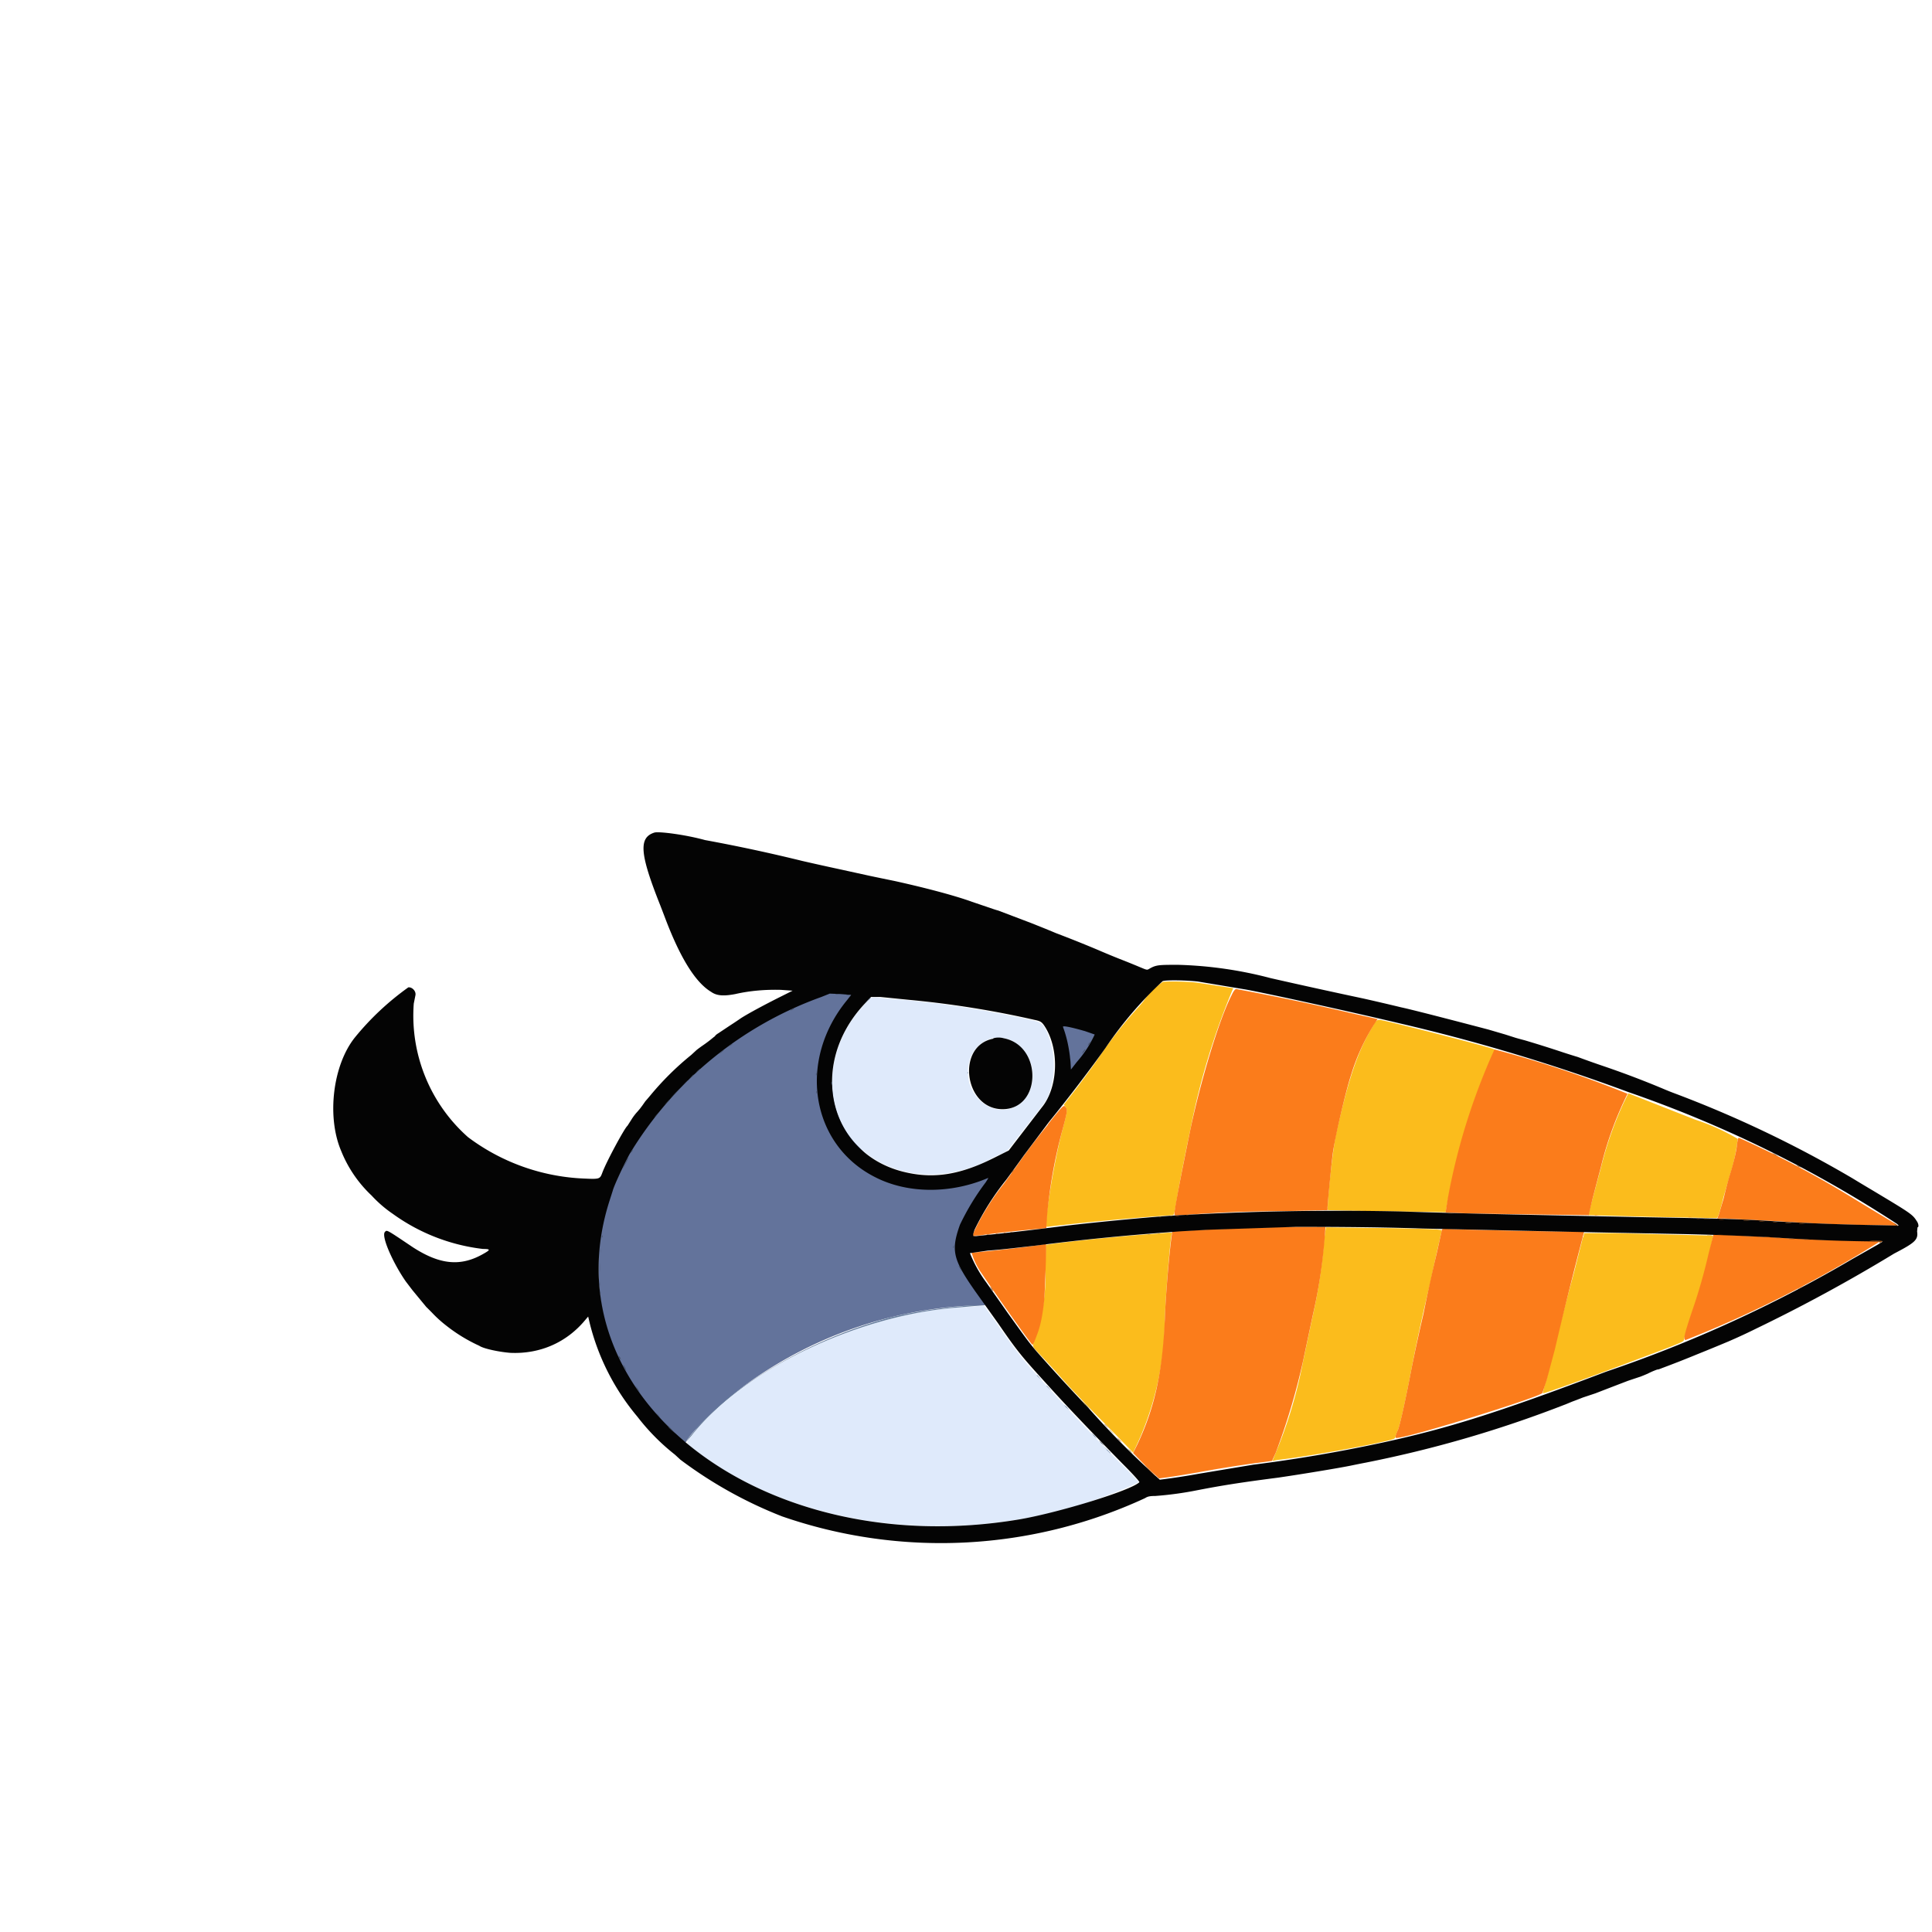 <?xml version="1.0" encoding="UTF-8"?>
<!-- Created with Vectornator (http://vectornator.io/) -->
<svg clip-rule="evenodd" stroke-linecap="round" stroke-linejoin="round" stroke-miterlimit="10" version="1.1" viewBox="0 0 2048 2048" xml:space="preserve" xmlns="http://www.w3.org/2000/svg" xmlns:xlink="http://www.w3.org/1999/xlink">

<clipPath id="ArtboardFrame">
<rect width="2048" height="2048"/>
</clipPath>

<g transform="matrix(4.423 0 0 4.423 353.24 882.54)" fill-rule="evenodd"><path d="m113.4 39.3c-7.7 3-11.4 6-17.5 10.2-2 1.4-3.5 2.4-6.1 4.5-3.9 3-9.1 7-12.2 10.8-0.2 0.2-0.5 2.3-0.8 2.6a57.3 57.3 0 0 0-4.6 67c3 4.6 12.4 12.8 12.4 11.6 0-0.2 0.8-1.3 1.4-2l1-1.1a83 83 0 0 1 12.6-11.1 100.3 100.3 0 0 1 52.4-18.4l4.2-0.1s-0.4-1.9-1.5-3.5a29 29 0 0 1-5.1-9.1c0-0.2 0.8-1.6 0.7-2-0.6-2.3 3.4-10.8 7.5-16l0.5-0.8-1.8 0.6a26.3 26.3 0 0 1-35.7-17c-2.8-9-2.6-16.6 4-24.4l1-2.2-3.2-1.2h-2.2c-0.7-0.1-2.3-0.4-4.7 0.6m58.9 8c0 0.2 0 1 0.2 1.6a23 23 0 0 1 1.4 6.7l0.5 2.5 1.8-2c1.8-2.4 4.4-6.7 4.3-6.8a27 27 0 0 0-4.8-1.7c-1.2-0.3-2.8-0.3-3-0.3h-0.2" fill="#63739b"/><path d="m127.3 41.2c-7.6 8-9.9 19.6-5.6 28.3 6 12 21.5 16 35.4 9 1.2-0.7 2.7-1.4 3.3-1.6 1.2-0.6 1.2-0.6 3.6-3.8l4.3-5.5c2.7-3.5 2.8-3.6 3.4-5.4a20.3 20.3 0 0 0-0.7-14.5c-1.2-2.3-1-2.2-6.5-3.4-10.8-2.2-20-3.6-30.2-4.4a291.2 291.2 0 0 1-4.5-0.4c-0.8 0-0.8 0-2.5 1.7m35.3 8.7c6.2 3 6.8 12.6 1 15.7-5.1 2.8-11.4-1.7-11.5-8.1 0-6.2 5.3-10 10.5-7.6m-9.1 63.7-3.7 0.2c-24 1.8-51.2 14.8-63.9 30.7-1.5 2-1.6 1.6 1.2 3.8 23.4 17.9 59.6 22.9 92.4 12.7 5-1.6 13.6-5 13.5-5.4 0 0-2-2.2-4.5-4.6a637.6 637.6 0 0 1-21.5-22.8c-2.1-2.4-4.4-5.4-8-10.6l-3-4.2h-0.9l-1.6 0.2" fill="#dfeafb"/><path d="m198.8 35.8a18 18 0 0 0-4.6 4.6 48.5 48.5 0 0 1-1.1 1.3 109.2 109.2 0 0 0-8.8 11c-2 3-2.6 3.8-6.1 8.5l-3.1 4 0.4 0.6c0.5 0.7 0.4 1.1-0.8 5.7-2 7.6-4.4 22.4-3.7 23a600.2 600.2 0 0 1 30.2-2.8c0.3 0 0.4-0.5 0.8-2.8 0.4-2.5 1.5-8.6 3.4-17.6a172 172 0 0 1 10.3-34l-8.5-1.3c-2.1-0.3-7.4-0.4-8.4-0.2m50.6 10.2c-3.8 6.2-6 12.7-9 26-0.9 3.9-2.4 18.4-2 18.5l9.3 0.2 14 0.2 4.9 0.1 0.6-3.2c2.5-12.7 6.3-25 10.3-33.5l1-2.2-0.4-0.2c-2.1-0.8-24.8-6.6-27.2-7-0.7 0-0.8 0-1.5 1m59.9 18.8a87.2 87.2 0 0 0-5.5 15.7 1420.1 1420.1 0 0 1-2 7.4l-1 3.9 15.2 0.4 15.4 0.3c0.4 0.1 0.7-0.6 1.8-5l1.6-5.5a41.6 41.6 0 0 0 1.8-8.5 51 51 0 0 0-10.2-4.6l-16-6.3-1.1 2.2m-71.4 30-0.4 2.8a127 127 0 0 1-2.7 18.1l-2.4 11.3a110 110 0 0 1-6.7 22.2l-0.6 1.5 1-0.2c6-0.7 16.5-2.5 23.7-4 4.9-1.1 4.7-1 4.8-1.8l0.6-1.5c0.5-1.2 1.8-7 3.3-15a439.8 439.8 0 0 1 4.5-20.5 382.3 382.3 0 0 1 2.7-12.2c0-0.3-2.4-0.4-12.7-0.6a2030.7 2030.7 0 0 1-15.1-0.2m-43 1.7c-8.3 0.6-20.2 1.9-23.4 2.4l-0.7 0.1-0.1 5.1a51 51 0 0 1-2 16c-1.3 3.4-1.3 3 0 4.5a247.9 247.9 0 0 1 4.2 4.5l3.3 3.7 5.9 6.2a1050.7 1050.7 0 0 1 9.6 9.8 72.7 72.7 0 0 0 7.6-31.8c0.2-6.1 1.2-18 1.6-20.3l0.2-0.6h-1l-5.2 0.4m104.6 0.7-2.1 8.3a971 971 0 0 0-6.7 26.1 18 18 0 0 0-0.8 3c0.2 0.2 16-5.6 30.2-11 3.5-1.4 3.7-1.5 3.6-2a1334.1 1334.1 0 0 0 4.3-13.4c0.5-1.5 2.8-11.3 2.7-11.4l-23.7-0.6h-7.2l-0.2 1" fill="#fbbc1c"/><path d="m201.3 35.6h1-1m14 3.4c-3 5.8-7.5 20.9-9.9 32.3-2.5 12.3-3.8 19-3.8 20.1 0 0.4 0.1 0.4 1.6 0.3 9.5-0.7 14.7-0.9 25.9-1l9.2-0.2v-0.7c0.1-1.7 1-11.2 1.3-13.2 0.5-3.5 3-14.5 4.4-18.7a49.6 49.6 0 0 1 6.3-13.2l-6.7-1.5a584 584 0 0 0-27.2-5.7c-0.2 0-0.6 0.4-1.1 1.5m63 13a153.3 153.3 0 0 0-11.2 35.8l-0.5 3.2h-0.6l1.2 0.1 5.7 0.2a7193 7193 0 0 0 28 0.4l0.9-3.9 2-7.6a83.6 83.6 0 0 1 6.4-17.6 266.2 266.2 0 0 0-31.8-10.6m-107.1 18c-2 2.4-4.8 6.1-6.3 8.2a388 388 0 0 1-4.3 6 59.1 59.1 0 0 0-7.1 11.4l-0.4 1h0.6c0.4 0 1.3 0 2.1-0.2a321.1 321.1 0 0 1 13-1.4l2-0.2 0.2-3.1a117 117 0 0 1 3.6-20.2c1.2-4.4 1.3-5 0.9-5.6-0.5-0.7-0.4-0.9-4.3 4m165.3 3.8-0.2 1.2c0 1-0.8 4.4-1.8 7.5a138.3 138.3 0 0 0-1.4 5.4l-1.1 3.7-0.4 1h1.8l3.9 0.2 7.9 0.4a434 434 0 0 0 24.6 1l4.7 0.1c0.2-0.2-0.3-0.5-3.8-2.6a838.8 838.8 0 0 1-6.6-4 237.5 237.5 0 0 0-27.2-14.4c-0.1-0.1-0.3 0-0.4 0.4m-86 17h0.9-0.9m7.8 0.2h0.9-0.9m44 1h0.8l-0.4-0.1h-0.5m10.6 0.3h1.3-1.3m11.9 0.2h0.9l-0.5-0.1h-0.4m-96.1 2.4a665 665 0 0 0-25.5 1h-2.1l-0.1 0.8c-0.5 3.1-1.5 14.3-1.7 20.4-0.6 13-2.5 21.3-6.6 30l-1 2 3 3.1 3.2 3 3.6-0.5 6-1c3.2-0.6 8.6-1.5 13.7-2.2l3.8-0.5 0.9-2a161.8 161.8 0 0 0 6.5-21.8l2.4-11.3a127 127 0 0 0 3-21h-9.1m14 0h1.8-1.9m11.6 0.2h0.7-0.7m7.7 0.2h0.8-0.8m3.8 0.4-1.2 5.4a379.6 379.6 0 0 0-3.2 14.6 443.2 443.2 0 0 0-2.8 12.8c-1.5 7.9-2.8 13.7-3.3 15-0.6 1.3-0.8 2-0.4 2 2.9 0 35-10 35-10.8l1-3 2-7.5a999.6 999.6 0 0 1 6.7-27l0.3-1.2h-5.1c-5.1 0-17.9-0.3-25.2-0.5-3.7-0.2-3.8-0.2-3.8 0.2m41 0.6h1.1-1.1m11.8 0.2h1.4-1.4m11.1 4.9a131 131 0 0 1-4 13.9c-2 6-2.1 6.8-1.4 6.7a283.2 283.2 0 0 0 46.5-23.6s-2.6-0.2-5.7-0.2c-6.5-0.1-14.4-0.4-18.2-0.7l-15-0.8h-1l-1.2 4.7m-160.6-2.1a342.4 342.4 0 0 1-16 1.8 16 16 0 0 0 2.3 4.8c5 7.4 11.9 17 12.2 17.2 0.2 0.1 0.3 0 1.2-2.4s1.3-4.7 1.7-8.2c0.2-3 0.6-13.5 0.4-13.5l-1.8 0.3" fill="#fb7c1b"/><path d="m77 0c-3.9 1.2-3.5 5.2 1.4 17.5a518 518 0 0 1 1.3 3.4c3.6 9.4 7.2 15.1 10.9 17.3 1.4 1 3.2 1 5.8 0.5 3.5-0.8 7.2-1.1 10.9-1l2.8 0.2-2.8 1.4c-4 2-7.9 4.1-9.6 5.2a94.4 94.4 0 0 1-2.7 1.8l-2.7 1.8c-0.5 0.3-0.8 0.6-0.8 0.7l-0.4 0.3a30.5 30.5 0 0 1-2.5 1.9 35.6 35.6 0 0 0-1.5 1.1l-1.3 1.2a69.3 69.3 0 0 0-9.8 9.7 73 73 0 0 1-1.2 1.4l-0.7 1-0.6 0.8-0.6 0.7a12.5 12.5 0 0 0-1.5 2l-0.9 1.4c-0.6 0.4-5 8.5-6 11.2-0.6 1.6-0.6 1.6-4.9 1.4a49.7 49.7 0 0 1-27.3-9.9 38.9 38.9 0 0 1-13-32l0.4-2c0.2-1-0.8-2-1.7-1.9a65.6 65.6 0 0 0-12.8 12c-5.3 6.6-6.8 19-3.3 27.2a30 30 0 0 0 7.3 10.7 29.4 29.4 0 0 0 5.1 4.4 46 46 0 0 0 21.6 8.4c1.8 0 1.8 0.2 0.2 1.1-5.5 3.2-10.5 2.7-17-1.5-6.4-4.3-6.2-4.2-6.7-3.7-1 1 2 7.6 5 11.9l1.6 2.1 3.3 4a79.5 79.5 0 0 1 1.4 1.4 29.4 29.4 0 0 0 3.3 3 38.5 38.5 0 0 0 8 4.9c1 0.7 4.8 1.5 7.5 1.7 7.1 0.3 13.5-2.5 18-8l0.6-0.7 0.4 1.7a55.7 55.7 0 0 0 11.4 22.3 51.5 51.5 0 0 0 9 9.1l1.3 1.2a103 103 0 0 0 24.4 13.6 116.4 116.4 0 0 0 87-4.4c0.6-0.4 1.2-0.5 2.4-0.5a82 82 0 0 0 10.2-1.4c5.7-1.1 10-1.8 19.3-3 5.5-0.8 14.6-2.3 17.5-2.9a211 211 0 0 1 3.5-0.7 282.5 282.5 0 0 0 48.2-14.1l1.2-0.5a90.8 90.8 0 0 0 2.6-1l3-1a1830 1830 0 0 1 7.8-3 352 352 0 0 1 3-1 44 44 0 0 0 1.7-0.7 19.7 19.7 0 0 1 2.3-1c0.4 0 1-0.3 1.3-0.4a261.3 261.3 0 0 0 8.4-3.3 506.5 506.5 0 0 0 7.3-3 133.8 133.8 0 0 0 6.7-3.1 387.7 387.7 0 0 0 33.1-18c5-2.6 5.8-3.3 5.5-5.3l0.1-1c0.4 0 0.2-1-0.2-1.5-1-1.6-1.5-1.9-10.5-7.3a557 557 0 0 1-5-3 274.7 274.7 0 0 0-42.8-20.4 55.6 55.6 0 0 1-2-0.8 222 222 0 0 0-14.7-5.6 211.6 211.6 0 0 1-6.2-2.2 165.1 165.1 0 0 1-3.5-1.1 289 289 0 0 0-9.2-2.9 114.5 114.5 0 0 1-2.2-0.6l-2.5-0.8a3158.4 3158.4 0 0 1-4.1-1.2c-2.3-0.6-17.5-4.6-20.8-5.3a622.2 622.2 0 0 0-9-2.1 1608.3 1608.3 0 0 1-22.3-4.9 97.1 97.1 0 0 0-22.2-3.2c-4.7 0-5.3 0-7 1-0.5 0.3-0.6 0.2-2.3-0.5a180.2 180.2 0 0 0-4.7-1.9 201 201 0 0 1-5.3-2.2 295.4 295.4 0 0 0-10-4 199 199 0 0 0-3.4-1.4l-2.5-1-7.9-3a19.3 19.3 0 0 1-1.3-0.4l-5-1.7c-4.4-1.6-11.8-3.5-18.6-5a1039.5 1039.5 0 0 1-5.8-1.2l-7.3-1.6a642.2 642.2 0 0 1-9-2 398 398 0 0 0-23.3-5c-4.7-1.3-11-2.1-12.1-1.8m130.2 35.7 11.4 1.9c5 0.9 26 5.5 37.3 8.2a451.5 451.5 0 0 1 54.5 16.4 291.7 291.7 0 0 1 64.4 31.6l0.4 0.4-4.8-0.1a599 599 0 0 1-24.4-0.9c-9-0.6-14.4-0.7-31.1-1-38.8-0.8-40-0.8-59.5-1.4a681.7 681.7 0 0 0-54.2 1c-7.4 0.5-19.5 1.7-26.2 2.5a656.8 656.8 0 0 1-5.6 0.7 680 680 0 0 1-15.2 1.7c-1 0.1-1 0-0.5-1.5a63 63 0 0 1 7.6-12 422 422 0 0 0 4.2-5.8l6-8c4.9-6 10.4-13.3 13.6-17.8a91.3 91.3 0 0 1 13.7-16c1-0.3 5.7-0.2 8.4 0.1m-83 3.1-1 1.3c-12 14.5-8.8 34.7 6.7 42.5 7.8 4 18.1 4 27 0.2 0.2-0.1 0 0.2-0.5 1a58.5 58.5 0 0 0-6.2 10.2c-2.2 6.2-1.7 8.3 3.7 16l5.5 7.7c5 7.3 6 8.3 13 16 4 4.4 10.6 11.3 16.7 17.5 2.8 2.8 4.2 4.4 4.1 4.5-2 2-19.4 7.3-28.7 8.9-61.8 10.4-113.2-29.6-98.3-76.3l0.8-2.5c0.3-1.2 2.7-6.3 4-8.7a88.7 88.7 0 0 1 46-37.7l2-0.8 2.5 0.1 2.6 0.2m14 1.2a232.3 232.3 0 0 1 30 4.8c1.5 0.3 1.8 0.5 2.7 2 3.3 5.6 2.8 14.4-1 19l-6.6 8.6-1.3 1.7-3.6 1.8c-7.8 3.9-14 5-20.8 3.5-18.6-4-24-25.6-10.2-40.4l1.6-1.7h2.2l7 0.7m42.1 7.5 2.3 0.8a27 27 0 0 1-4.3 6.6l-1.4 1.8-0.1-1.8c-0.3-3.3-0.9-6-1.8-8.4-0.2-0.4 1.8 0 5.3 1m-22 1.8c-9 1.7-7 16.9 2.2 16.9 9.4 0 9.6-15.2 0.3-17a4.7 4.7 0 0 0-2.5 0m102.8 45.6 40.7 0.9 20.5 0.4c9.8 0.2 17 0.5 25.6 1a389.8 389.8 0 0 0 22.2 0.8h1.4l-1.3 0.8-6 3.4a317.9 317.9 0 0 1-59 27c-26.4 10-38 13.6-53.6 17a360 360 0 0 1-31 5.3l-13.2 2.2a166 166 0 0 1-9.2 1.4 217.3 217.3 0 0 1-17.2-17.3 469.8 469.8 0 0 1-12.3-13.4c-2.2-2.6-2.8-3.5-6.9-9.2l-5.2-7.4a31 31 0 0 1-3.9-7l4.2-0.6c4-0.3 7-0.7 11.5-1.2a584.8 584.8 0 0 1 33.1-3.3 78.3 78.3 0 0 1 3-0.2l5.3-0.3 21-0.7c5.5 0 18.3 0 30.3 0.4" fill="#040404"/><path d="m345.4 77.2 1 0.5-0.7-0.5-1-0.5 0.7 0.5m5.2 2.5 0.6 0.4 0.6 0.2-0.6-0.4-0.6-0.2m-187.9 1.5-0.3 0.6 0.5-0.6 0.4-0.6-0.6 0.6m89.9 9.7h1.1-1.1m-38.5 0.2h2-2.1m46.4 0h1.1-1.1m-50.4 0.2a9.8 9.8 0 0 0 1.5 0h-1.5m57 0a8.5 8.5 0 0 0 1.6 0h-1.6m3.8 0h1.7-1.6m-64.5 0.2a7.3 7.3 0 0 0 1.4 0h-1.4m-2 0.2h0.7l-0.4-0.1h-0.3m-2.5 0.4h1l-0.5-0.1h-0.5m93.9 0h1.9-1.9m8.8 0.3a8.3 8.3 0 0 0 1.4 0h-1.4m11.4 0.2h1.6-1.6m10.8 0.2h0.8l-0.4-0.1h-0.4m5.4 0.3h1.2l-0.6-0.1h-0.6m5.8 0.3h1.7l-0.9-0.1h-0.8m3.8 0.3h1.4l-0.7-0.1h-0.7m3.3 0.3h1.2l-0.6-0.1h-0.6m3 0.3a7.3 7.3 0 0 0 1.3 0c0.4 0 0.1-0.1-0.6-0.1h-0.8m26.3 0.4c0.3 0.3 0.6 0.5 0.7 0.4 0 0-0.2-0.3-0.6-0.5l-0.6-0.4 0.5 0.5m-23-0.1h1.6l-0.8-0.1h-0.7m18.4 0.6h1.8-1.8m-117.8 0.4h1-1m7.5 0.2a5.1 5.1 0 0 0 1.2 0h-1.1m-90 0.2h0.7-0.7m43 0h1.8-1.9m54.2 0h1.9-1.9m-58 0.2a9.7 9.7 0 0 0 1.7 0h-1.6m-43.1 0.1h0.7-0.7m40 0h1.2-1.2m-41.7 0.2h0.7-0.6m37.7 0h1-1m-39.5 0.2h0.7l-0.4-0.1h-0.3m141.5 0.1h1.3-1.2m-143.2 0.2h0.8l-0.4-0.1h-0.4m154.3 0.1a11 11 0 0 0 1.7 0h-1.7m-156.2 0.2h0.8l-0.5-0.1h-0.3m167.3 0h1-1m-169.5 0.3h1l-0.5-0.1h-0.5m175 0a9.7 9.7 0 0 0 1.6 0h-1.6m3.6 0.3h1.6-1.6m-181.8 0.2h0.7l-0.3-0.1h-0.4m185.8 0h1.7-1.7m3.8 0.3h1.2c0.4 0 0.1-0.1-0.6-0.1h-0.6m2.9 0.3h1.3l-0.7-0.1h-0.6m3 0.3a8.5 8.5 0 0 0 1.5 0l-0.7-0.1h-0.8m3.7 0.3h1.8l-1-0.1h-0.8m12.6 0.4h1-1m4.2 0c0.9 0.1 1.3 0.2 1.2 0.3 0 0.2 0 0.2 0.3 0 0.7-0.3 0.5-0.4-1.2-0.4h-1.6l1.3 0.2m-204 1.3h0.6-0.7m-1.6 0.2h0.7-0.7m-1.7 0.2h0.7-0.7m-1.8 0.2h0.7-0.7m-2 0.2h0.9-0.9m-2 0.2h1-1m195.6 8.7-0.8 0.4s0.4 0 0.8-0.3l0.8-0.5-0.8 0.4m-194.1 0.3c0.2 0.4 0.4 0.6 0.5 0.6l-0.3-0.6-0.6-0.6 0.4 0.6m27.1 32.5 0.6 0.6 0.7 0.6-0.6-0.6c-0.5-0.6-0.7-0.7-0.7-0.6m3.5 3.8 0.8 0.6-1.3-1.3 0.5 0.7m7.3 7.3 1.5 1.4s-0.5-0.7-1.3-1.4l-1.4-1.4 1.2 1.4" fill="#914b11"/><path d="m120.4 38.8h1l-0.6-0.1h-0.4m2.6 0.3h1l-0.4 0.5-0.4 0.4 0.4-0.4c0.7-0.5 0.6-0.7-0.6-0.6h-1 1m-13.2 3.5-0.3 0.3 0.7-0.3 0.3-0.2c-0.1 0-0.4 0-0.7 0.2m71.3 8.1-0.3 0.6s0.3-0.2 0.5-0.6l0.3-0.5-0.5 0.5m-86 0.5-0.6 0.5 0.6-0.4c0.4-0.2 0.6-0.4 0.6-0.5l-0.6 0.4m84.6 1.5-0.3 0.6 0.5-0.6c0.3-0.3 0.4-0.6 0.3-0.6l-0.5 0.6m-86.8 0.1-0.6 0.5 0.7-0.4 0.6-0.5c0-0.2 0-0.1-0.7 0.4m83.6 1.3v0.5a4.4 4.4 0 0 0 0-1v0.5m-89.3 3.3-0.5 0.7 0.6-0.6c0.6-0.5 0.7-0.7 0.6-0.7l-0.7 0.6m28.5 0.5c0 0.5 0 0.7 0.1 0.4a3.5 3.5 0 0 0 0-1v0.6m-30.9 1.7-1.4 1.4 1.5-1.4c1.3-1.2 1.5-1.4 1.3-1.4l-1.3 1.4m-3 3-1.3 1.3 1.4-1.3 1.4-1.5-1.4 1.4m33.7-0.3c0 0.5 0 0.7 0.1 0.4a3.5 3.5 0 0 0 0-1v0.6m-36 2.7-0.6 0.6 0.7-0.6c0.6-0.5 0.7-0.7 0.6-0.7l-0.7 0.7m-2.5 3c-0.3 0.4-0.5 0.6-0.3 0.5l1-1.3-0.7 0.8m-5.9 8.6-0.2 0.6 0.4-0.6 0.2-0.6-0.4 0.6m-1.5 3a7 7 0 0 0-0.7 1.4l0.8-1.4 0.7-1.4c-0.1 0-0.5 0.6-0.8 1.4m72.7 2.8h1.2-1.2m-3.8 3.5h0.6-0.6m7.9 0h0.8-0.8m-82.4 11c0 0.4 0 0.6 0.1 0.4a1.6 1.6 0 0 0 0-0.7v0.3m-0.2 1.5v0.3-0.7 0.4m84.3 1c0 0.4 0 0.6 0.1 0.4a1.6 1.6 0 0 0 0-0.7v0.4m-84.6 1v0.6a5.1 5.1 0 0 0 0-1.2v0.6m-0.2 4v1.3a26.2 26.2 0 0 0 0-2.5v1.3m86-0.4 0.7 1.3-0.2-0.6c-0.3-0.7-0.5-0.9-0.5-0.7m-85.9 4.4v0.5a5.1 5.1 0 0 0 0-1.2v0.7m0.2 2v0.3a1.6 1.6 0 0 0 0-0.6v0.3m4.2 15.1c0 0.2 0.1 0.5 0.3 0.7l0.3 0.3-0.3-0.7-0.3-0.3m1.4 2.9 0.5 0.8-0.3-0.8-0.5-0.8s0 0.3 0.3 0.8m3.1 5.2 0.7 0.8-0.5-0.8-0.7-1 0.5 1m4.8 6.1 0.8 0.8-0.6-0.8-0.9-0.8 0.7 0.8m2.7 3a20 20 0 0 0 1.7 1.5l-1.5-1.6-1.6-1.5 1.4 1.5m103.6 3.8 0.8 0.7-0.6-0.7-0.7-0.6 0.5 0.6m-43.8 20h1-1m8.7 0h1-1" fill="#424d60"/><path d="m199.9 35.6h0.7-0.7m3.1 0h1.1-1.1m52.1 55.4h2-2m7.7 0.2h1.8-1.9m-62.1 0.8h0.8l-0.5-0.1h-0.3m100.5 0h0.7-0.7m-103.2 0.3h0.7l-0.4-0.1h-0.3m130.6 0.5h1.4c0.4 0 0.1-0.1-0.7-0.1h-0.7m-72.4 2.4h2-2m7.6 0.2a9.8 9.8 0 0 0 1.5 0h-1.5m37 0.8h1.8-1.9m-103 0.2h0.6l-0.3-0.1h-0.3m-2.4 0.3h0.7l-0.3-0.1h-0.4m134.1 0.3h1.2l-0.7-0.1h-0.5m-149 40.8 1.2 1.1-1-1.1-1.3-1.2 1 1.2m5.8 5.9 0.6 0.6 0.7 0.6-0.6-0.6c-0.6-0.6-0.7-0.8-0.7-0.6m4.9 5.1 0.7 0.7-0.5-0.7-0.8-0.7 0.6 0.7" fill="#90742f"/><path d="m129.8 39.5h0.7-0.7m-1.8 0.8-0.7 0.8 0.7-0.7 0.8-0.7c0-0.2-0.2 0-0.8 0.6m44.8 15.4v0.4-0.8 0.4m-20.8 1.7c0 0.4 0 0.5 0.1 0.3v-0.7 0.4m-32.7 2.4c0 0.6 0 0.8 0.1 0.5a3.5 3.5 0 0 0 0-1v0.5m40.5 6.7h0.7-0.7m-9 47c-5.7 0.4-12.1 1.4-17.4 2.7a111.5 111.5 0 0 0-38.9 19.2 42 42 0 0 1-1.6 1.4c-1 0.8-5.3 5-6.1 6.1a29.5 29.5 0 0 1-1 1.2c-0.6 0.6-1.4 1.8-1.4 1.9l1.3-1.5c12.4-15.8 40-29 64.1-30.7l4.6-0.4 1.4-0.1h-1.4c-0.7 0-2.4 0-3.7 0.2m17.7 16.6 0.6 0.6 0.7 0.6-0.6-0.6c-0.5-0.6-0.7-0.8-0.7-0.6m2.3 2.5 0.7 0.7 0.6 0.5-0.6-0.6c-0.5-0.6-0.7-0.7-0.7-0.6m4.7 5.1 0.8 0.7-0.6-0.7-0.7-0.6 0.5 0.6m6.7 6.9 0.7 0.7-0.5-0.7-0.8-0.7 0.6 0.7m3 3.3c0.9 0.8 1 1 1 0.8l-1.8-1.8 0.9 1m-47.5 18.1h0.8-0.8m13.6 0h0.6-0.6" fill="#647c9c"/></g></svg>
